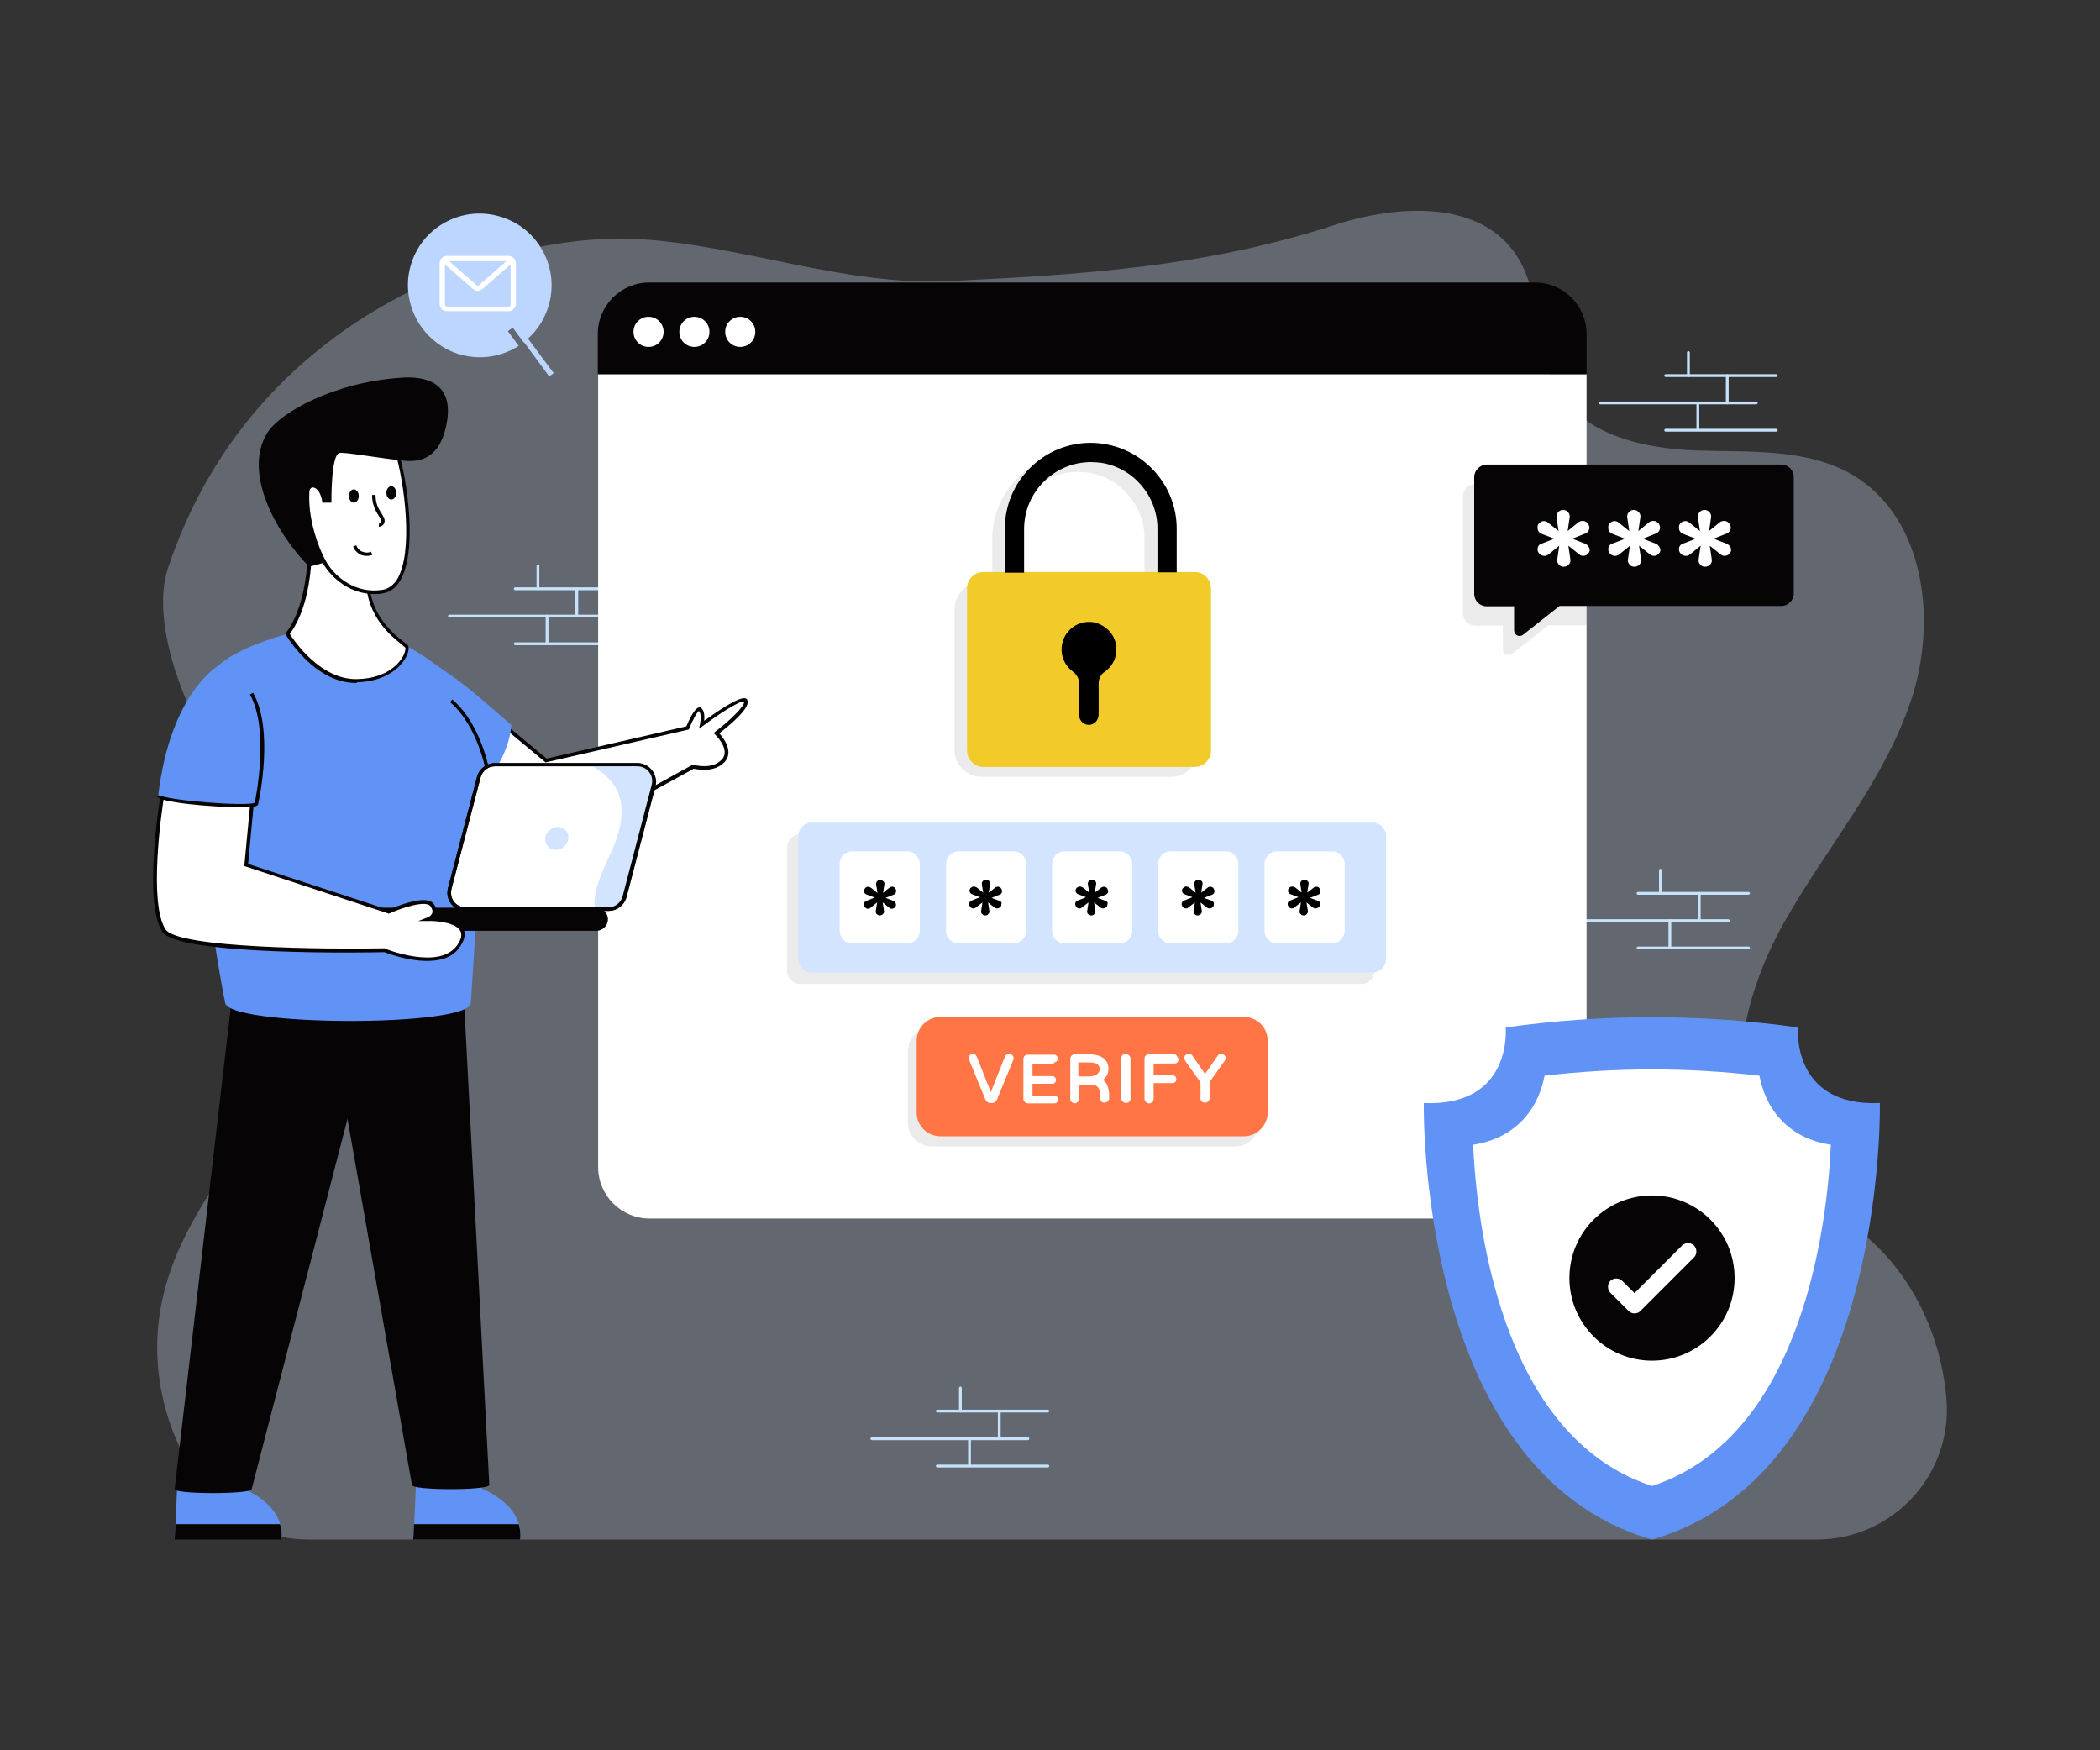 <svg xmlns="http://www.w3.org/2000/svg" id="Layer_1" x="0" y="0" enable-background="new 0 0 600 500" version="1.1" viewBox="0 0 600 500" xml:space="preserve"><rect x="0" y="0" width="600" height="500" fill="#333333" stroke="none"/><g id="Authentication_Code"><path fill="#d2e4ff" d="M88.1,439.8H519c21.9,0,39.1-18.7,37.1-40.5c-1.6-17.9-9.7-35.1-23.4-46.5c-8.9-7.4-19.8-12.5-26.9-21.7
						c-15-19.3-7.5-47.9,4.8-69.1c11.9-20.6,27.8-39.2,35.4-61.9c7.6-22.6,4-51.9-16.3-64.2c-13.1-7.9-29.4-6.7-44.7-7.2
						c-15.2-0.5-32.5-4.3-40.2-17.6c-6.6-11.4-4.2-26.7-11.3-37.8c-10.4-16.3-34.1-14.9-52.3-9c-36.4,11.9-72,14.2-110.2,16
						c-29.8,1.4-58.7-10.2-88.4-12C143.7,66,72.2,89.5,48,162.3c-4.8,14.4,3.6,37.3,11.6,50.2c8.3,13.3,23.1,21.6,30.3,35.5
						c10.4,20.2,1.6,45.1-10.6,64.2c-12.2,19.1-28.1,36.8-32.9,59c-4.3,19.4,0.9,40.6,13.6,55.7c0,0.1,0.1,0.1,0.1,0.2
						C67,435.2,77.4,439.8,88.1,439.8z" opacity=".3"/><path fill="#c6e2fa" d="M178.8,168.6h-31.6c-0.2,0-0.4-0.2-0.4-0.4s0.2-0.4,0.4-0.4h31.6c0.2,0,0.4,0.2,0.4,0.4
							S179,168.6,178.8,168.6z"/><path fill="#c6e2fa" d="M178.8,184.3h-31.6c-0.2,0-0.4-0.2-0.4-0.4s0.2-0.4,0.4-0.4h31.6c0.2,0,0.4,0.2,0.4,0.4
							S179,184.3,178.8,184.3z"/><path fill="#c6e2fa" d="M173,176.4h-44.6c-0.2,0-0.4-0.2-0.4-0.4s0.2-0.4,0.4-0.4H173c0.2,0,0.4,0.2,0.4,0.4
							S173.2,176.4,173,176.4z"/><path fill="#c6e2fa" d="M153.7,168.6c-0.2,0-0.4-0.2-0.4-0.4v-6.6c0-0.2,0.2-0.4,0.4-0.4s0.4,0.2,0.4,0.4v6.6
							C154.1,168.5,153.9,168.6,153.7,168.6z"/><path fill="#c6e2fa" d="M164.8,176.4c-0.2,0-0.4-0.2-0.4-0.4v-7.8c0-0.2,0.2-0.4,0.4-0.4s0.4,0.2,0.4,0.4v7.8
							C165.2,176.3,165,176.4,164.8,176.4z"/><path fill="#c6e2fa" d="M156.3,184c-0.2,0-0.4-0.2-0.4-0.4v-7.6c0-0.2,0.2-0.4,0.4-0.4s0.4,0.2,0.4,0.4v7.6
							C156.7,183.8,156.5,184,156.3,184z"/><path fill="#c6e2fa" d="M499.5,255.6H468c-0.2,0-0.4-0.2-0.4-0.4s0.2-0.4,0.4-0.4h31.6c0.2,0,0.4,0.2,0.4,0.4
							S499.7,255.6,499.5,255.6z"/><path fill="#c6e2fa" d="M499.5,271.2H468c-0.2,0-0.4-0.2-0.4-0.4s0.2-0.4,0.4-0.4h31.6c0.2,0,0.4,0.2,0.4,0.4
							S499.7,271.2,499.5,271.2z"/><path fill="#c6e2fa" d="M493.8,263.4h-44.6c-0.2,0-0.4-0.2-0.4-0.4s0.2-0.4,0.4-0.4h44.6c0.2,0,0.4,0.2,0.4,0.4
							S494,263.4,493.8,263.4z"/><path fill="#c6e2fa" d="M474.4,255.6c-0.2,0-0.4-0.2-0.4-0.4v-6.6c0-0.2,0.2-0.4,0.4-0.4s0.4,0.2,0.4,0.4v6.6
							C474.8,255.4,474.7,255.6,474.4,255.6z"/><path fill="#c6e2fa" d="M485.5,263.4c-0.2,0-0.4-0.2-0.4-0.4v-7.8c0-0.2,0.2-0.4,0.4-0.4s0.4,0.2,0.4,0.4v7.8
							C485.9,263.2,485.8,263.4,485.5,263.4z"/><path fill="#c6e2fa" d="M477.1,270.9c-0.2,0-0.4-0.2-0.4-0.4V263c0-0.2,0.2-0.4,0.4-0.4s0.4,0.2,0.4,0.4v7.6
							C477.5,270.8,477.3,270.9,477.1,270.9z"/><path fill="#fff" d="M453.3,106.9v226.5c0,8.1-6.6,14.7-14.7,14.7h-253c-8.1,0-14.7-6.6-14.7-14.7V106.9H453.3z"/><path d="M453.3,138.1v40.5h-10.9l-10.4,8.2c-1,0.8-2.6,0.1-2.6-1.2v-6.9h-7.9c-1.9,0-3.5-1.6-3.5-3.5v-33.4
							c0-1.9,1.6-3.5,3.5-3.5H453.3z" opacity=".08"/><path d="M352.9,327.5h-86.7c-3.7,0-6.8-3-6.8-6.8v-20.5c0-3.7,3-6.8,6.8-6.8h86.7c3.7,0,6.8,3,6.8,6.8v20.5
							C359.7,324.5,356.6,327.5,352.9,327.5z" opacity=".08"/><path d="M392.7,242.1v35.2c0,2.1-1.7,3.8-3.8,3.8H228.7c-2.1,0-3.8-1.7-3.8-3.8v-35.2c0-2.1,1.7-3.8,3.8-3.8h160.2
							C391,238.2,392.7,240,392.7,242.1z" opacity=".08"/><path fill="#060405" d="M453.3,95.4v11.5H170.8V95.4c0-8.1,6.6-14.7,14.7-14.7h253C446.7,80.7,453.3,87.3,453.3,95.4z"/><path fill="#fff" d="M189.6,94.8c0,2.4-1.9,4.3-4.3,4.3c-2.4,0-4.3-1.9-4.3-4.3s1.9-4.3,4.3-4.3
							C187.7,90.5,189.6,92.4,189.6,94.8z"/><path fill="#fff" d="M202.7,94.8c0,2.4-1.9,4.3-4.3,4.3c-2.4,0-4.3-1.9-4.3-4.3s1.9-4.3,4.3-4.3
							C200.8,90.5,202.7,92.4,202.7,94.8z"/><path fill="#fff" d="M215.8,94.8c0,2.4-1.9,4.3-4.3,4.3s-4.3-1.9-4.3-4.3s1.9-4.3,4.3-4.3S215.8,92.4,215.8,94.8z"/><path fill="#6193f6" d="M472,439.8c-67.3-19.3-65.2-124.7-65.2-124.7c25.5,1.1,23.4-21.6,23.4-21.6c27.8-3.9,55.6-3.9,83.5,0
						c0,0-2,22.7,23.4,21.6C537.1,315.1,539.3,420.5,472,439.8z"/><path fill="#fff" d="M472,424.5c-43.9-14.3-50.2-77-51.1-97.5c6-0.9,10.8-3.4,14.5-7.4c3.6-4,5.2-8.6,5.9-12.3
						c10.2-1.2,20.5-1.8,30.7-1.8c10.2,0,20.5,0.6,30.7,1.8c0.7,3.7,2.3,8.4,5.9,12.3c3.6,4,8.5,6.5,14.5,7.4
						C522.2,347.5,515.8,410.2,472,424.5z"/><g><circle cx="472" cy="365.1" r="23.6" fill="#060405"/></g><g><path fill="#fff" d="M467,375.2c-0.6,0-1.2-0.2-1.7-0.7l-5.2-5.2c-0.9-0.9-0.9-2.5,0-3.4c0.9-0.9,2.5-0.9,3.4,0l3.5,3.5
							l13.6-13.6c0.9-0.9,2.5-0.9,3.4,0c0.9,0.9,0.9,2.5,0,3.4l-15.3,15.3C468.2,375,467.6,375.2,467,375.2z"/></g><g><path d="M334.5,166.4h-2v-12.5c0-12-8.9-22.4-20.8-24.2h0c-1.2-0.2-2.5-0.3-3.7-0.3c-13.5,0-24.5,11-24.5,24.5v12.5h-3.1
							c-4.3,0-7.7,3.5-7.7,7.7v40.1c0,4.3,3.5,7.7,7.7,7.7h54.2c4.3,0,7.7-3.5,7.7-7.7v-40.1C342.3,169.8,338.8,166.4,334.5,166.4z
							 M288.9,153.9c0-10.5,8.5-19.1,19.1-19.1c1,0,2,0.1,2.9,0.2c9.2,1.4,16.1,9.5,16.1,18.8v12.5h-38.1V153.9z" opacity=".08"/><path fill="#f2cb2a" d="M341.3,219.1H281c-2.6,0-4.7-2.1-4.7-4.7v-46.3c0-2.6,2.1-4.7,4.7-4.7h60.3c2.6,0,4.7,2.1,4.7,4.7
									v46.3C346,217,343.9,219.1,341.3,219.1z"/><path d="M318.9,184.5c0.4,3.1-1,5.9-3.4,7.5c-1,0.7-1.6,1.9-1.6,3.2v8.9c0,1.4-0.9,2.6-2.2,2.9c-1.8,0.4-3.4-1-3.4-2.8v-9.1
									c0-1.3-0.7-2.4-1.7-3.2c-2-1.4-3.3-3.8-3.3-6.4c0-4.6,4-8.3,8.7-7.8C315.6,178.2,318.5,181,318.9,184.5z"/><path d="M336.2,151v12.5h-5.5V151c0-9.3-6.9-17.4-16.1-18.8c-1-0.1-1.9-0.2-2.9-0.2c-10.5,0-19.1,8.6-19.1,19.1v12.5h-5.5
									V151c0-13.5,11-24.5,24.5-24.5c1.3,0,2.5,0.1,3.7,0.3h0C327.3,128.6,336.2,139,336.2,151z"/></g><g><path fill="#d2e4ff" d="M396,238.8V274c0,2.1-1.7,3.8-3.8,3.8H231.9c-2.1,0-3.8-1.7-3.8-3.8v-35.2c0-2.1,1.7-3.8,3.8-3.8h160.2
						C394.3,235,396,236.7,396,238.8z"/></g><g><path fill="#fff" d="M259.2,269.5h-15.7c-2,0-3.6-1.6-3.6-3.6v-19.1c0-2,1.6-3.6,3.6-3.6h15.7c2,0,3.6,1.6,3.6,3.6V266
							C262.8,267.9,261.2,269.5,259.2,269.5z"/><path fill="#fff" d="M289.6,269.5h-15.7c-2,0-3.6-1.6-3.6-3.6v-19.1c0-2,1.6-3.6,3.6-3.6h15.7c2,0,3.6,1.6,3.6,3.6V266
							C293.1,267.9,291.5,269.5,289.6,269.5z"/><path fill="#fff" d="M319.9,269.5h-15.7c-2,0-3.6-1.6-3.6-3.6v-19.1c0-2,1.6-3.6,3.6-3.6h15.7c2,0,3.6,1.6,3.6,3.6V266
							C323.5,267.9,321.9,269.5,319.9,269.5z"/><path fill="#fff" d="M350.2,269.5h-15.7c-2,0-3.6-1.6-3.6-3.6v-19.1c0-2,1.6-3.6,3.6-3.6h15.7c2,0,3.6,1.6,3.6,3.6V266
							C353.8,267.9,352.2,269.5,350.2,269.5z"/><path fill="#fff" d="M380.6,269.5h-15.7c-2,0-3.6-1.6-3.6-3.6v-19.1c0-2,1.6-3.6,3.6-3.6h15.7c2,0,3.6,1.6,3.6,3.6V266
							C384.1,267.9,382.5,269.5,380.6,269.5z"/></g><g><path d="M255.4,257.4l-2.4-0.9l2.5-1c1-0.6,0.5-2.2-0.6-2.2c-0.5,0-0.6,0.1-2.6,1.8c0.4-2.5,0.4-2.6,0.4-2.6
						c0-0.3-0.1-0.6-0.4-0.8c-0.8-0.7-2-0.2-2,0.8c0,0,0,0.1,0.4,2.6c-1.9-1.6-2-1.6-2.1-1.6c-1.3-0.8-2.5,1.3-1.1,2l2.4,0.9l-2.5,1
						c-1,0.5-0.6,2.2,0.6,2.2c0.5,0,0.5-0.1,2.6-1.8c-0.4,2.5-0.4,2.6-0.4,2.6c0,0.7,0.6,1.1,1.2,1.1c0.6,0,1.2-0.5,1.2-1.1
						c0,0,0-0.1-0.4-2.6c2,1.6,2.1,1.8,2.6,1.8c0.7,0,1.2-0.6,1.2-1.2C255.9,257.9,255.8,257.6,255.4,257.4z"/></g><g><path d="M285.7,257.4l-2.4-0.9l2.5-1c0.4-0.2,0.5-0.6,0.5-1c0-0.2-0.1-0.4-0.2-0.6c-0.2-0.4-0.6-0.6-1-0.6
						c-0.2,0-0.4,0.1-0.5,0.1c-0.1,0-0.1,0.1-2.1,1.6c0.4-2.5,0.4-2.6,0.4-2.6c0-0.3-0.1-0.6-0.4-0.8c-0.5-0.4-1.2-0.4-1.6,0
						c-0.2,0.2-0.4,0.5-0.4,0.8c0,0,0,0.1,0.4,2.6c-1.9-1.6-2-1.6-2.1-1.6c-0.6-0.3-1.2-0.1-1.6,0.4c-0.1,0.2-0.2,0.4-0.2,0.6
						c0,0.4,0.2,0.8,0.6,1l2.4,0.9l-2.5,1c-0.4,0.2-0.6,0.5-0.6,1c0,0.2,0.1,0.4,0.2,0.6c0.2,0.4,0.6,0.6,1,0.6c0.2,0,0.4,0,0.5-0.1
						c0,0,0.1-0.1,2.1-1.6c-0.4,2.5-0.4,2.6-0.4,2.6c0,0.3,0.1,0.6,0.4,0.8c0.2,0.2,0.5,0.3,0.8,0.3c0.3,0,0.6-0.1,0.8-0.3
						c0.2-0.2,0.4-0.5,0.4-0.8c0,0,0-0.1-0.4-2.6c2,1.6,2,1.6,2.1,1.6c0.2,0.1,0.3,0.1,0.5,0.1c0.4,0,0.8-0.2,1.1-0.6
						c0.1-0.2,0.1-0.4,0.1-0.6C286.3,257.9,286.1,257.6,285.7,257.4z"/></g><g><path d="M316,257.4l-2.4-0.9l2.5-1c0.4-0.2,0.5-0.6,0.5-1c0-0.2-0.1-0.4-0.2-0.6c-0.2-0.4-0.6-0.6-1-0.6
						c-0.2,0-0.4,0.1-0.5,0.1c-0.1,0-0.1,0.1-2.1,1.6c0.4-2.5,0.4-2.6,0.4-2.6c0-0.3-0.1-0.6-0.4-0.8c-0.5-0.4-1.2-0.4-1.6,0
						c-0.2,0.2-0.4,0.5-0.4,0.8c0,0,0,0.1,0.4,2.6c-1.9-1.6-2-1.6-2.1-1.6c-0.6-0.3-1.2-0.1-1.6,0.4c-0.1,0.2-0.2,0.4-0.2,0.6
						c0,0.4,0.2,0.8,0.6,1l2.4,0.9l-2.5,1c-0.4,0.2-0.6,0.5-0.6,1c0,0.2,0.1,0.4,0.2,0.6c0.2,0.4,0.6,0.6,1,0.6c0.2,0,0.4,0,0.5-0.1
						c0,0,0.1-0.1,2.1-1.6c-0.4,2.5-0.4,2.6-0.4,2.6c0,0.3,0.1,0.6,0.4,0.8c0.2,0.2,0.5,0.3,0.8,0.3c0.3,0,0.6-0.1,0.8-0.3
						c0.2-0.2,0.4-0.5,0.4-0.8c0,0,0-0.1-0.4-2.6c2,1.6,2,1.6,2.1,1.6c0.2,0.1,0.3,0.1,0.5,0.1c0.4,0,0.8-0.2,1.1-0.6
						c0.1-0.2,0.1-0.4,0.1-0.6C316.6,257.9,316.4,257.6,316,257.4z"/></g><g><path d="M346.4,257.4l-2.4-0.9l2.5-1c0.4-0.2,0.5-0.6,0.5-1c0-0.2-0.1-0.4-0.2-0.6c-0.2-0.4-0.6-0.6-1-0.6
						c-0.2,0-0.4,0.1-0.5,0.1c-0.1,0-0.1,0.1-2.1,1.6c0.4-2.5,0.4-2.6,0.4-2.6c0-0.3-0.1-0.6-0.4-0.8c-0.5-0.4-1.2-0.4-1.6,0
						c-0.2,0.2-0.4,0.5-0.4,0.8c0,0,0,0.1,0.4,2.6c-1.9-1.6-2-1.6-2.1-1.6c-0.6-0.3-1.2-0.1-1.6,0.4c-0.1,0.2-0.2,0.4-0.2,0.6
						c0,0.4,0.2,0.8,0.6,1l2.4,0.9l-2.5,1c-0.4,0.2-0.6,0.5-0.6,1c0,0.2,0.1,0.4,0.2,0.6c0.2,0.4,0.6,0.6,1,0.6c0.2,0,0.4,0,0.5-0.1
						c0,0,0.1-0.1,2.1-1.6c-0.4,2.5-0.4,2.6-0.4,2.6c0,0.3,0.1,0.6,0.4,0.8c0.2,0.2,0.5,0.3,0.8,0.3c0.3,0,0.6-0.1,0.8-0.3
						c0.2-0.2,0.4-0.5,0.4-0.8c0,0,0-0.1-0.4-2.6c2,1.6,2,1.6,2.1,1.6c0.2,0.1,0.3,0.1,0.5,0.1c0.4,0,0.8-0.2,1.1-0.6
						c0.1-0.2,0.1-0.4,0.1-0.6C346.9,257.9,346.7,257.6,346.4,257.4z"/></g><g><path d="M376.7,257.4l-2.4-0.9l2.5-1c0.4-0.2,0.5-0.6,0.5-1c0-0.2-0.1-0.4-0.2-0.6c-0.2-0.4-0.6-0.6-1-0.6
						c-0.2,0-0.4,0.1-0.5,0.1c-0.1,0-0.1,0.1-2.1,1.6c0.4-2.5,0.4-2.6,0.4-2.6c0-0.3-0.1-0.6-0.4-0.8c-0.5-0.4-1.2-0.4-1.6,0
						c-0.2,0.2-0.4,0.5-0.4,0.8c0,0,0,0.1,0.4,2.6c-1.9-1.6-2-1.6-2.1-1.6c-0.6-0.3-1.2-0.1-1.6,0.4c-0.1,0.2-0.2,0.4-0.2,0.6
						c0,0.4,0.2,0.8,0.6,1l2.4,0.9l-2.5,1c-0.4,0.2-0.6,0.5-0.6,1c0,0.2,0.1,0.4,0.2,0.6c0.2,0.4,0.6,0.6,1,0.6c0.2,0,0.4,0,0.5-0.1
						c0,0,0.1-0.1,2.1-1.6c-0.4,2.5-0.4,2.6-0.4,2.6c0,0.3,0.1,0.6,0.4,0.8c0.2,0.2,0.5,0.3,0.8,0.3c0.3,0,0.6-0.1,0.8-0.3
						c0.2-0.2,0.4-0.5,0.4-0.8c0,0,0-0.1-0.4-2.6c2,1.6,2,1.6,2.1,1.6c0.2,0.1,0.3,0.1,0.5,0.1c0.4,0,0.8-0.2,1.1-0.6
						c0.1-0.2,0.1-0.4,0.1-0.6C377.3,257.9,377.1,257.6,376.7,257.4z"/></g><g><path fill="#ff7545" d="M355.4,324.6h-86.7c-3.7,0-6.8-3-6.8-6.8v-20.5c0-3.7,3-6.8,6.8-6.8h86.7c3.7,0,6.8,3,6.8,6.8v20.5
						C362.2,321.5,359.1,324.6,355.4,324.6z"/></g><g><path fill="#fff" d="M287.6,301.3c-0.2,0.1-0.3,0.3-0.5,0.6l-4,10.1l-4-10.1c-0.1-0.2-0.3-0.4-0.4-0.6
							c-0.5-0.4-1.2-0.3-1.6,0.1c-0.2,0.2-0.3,0.5-0.3,0.9c0,0.2,0,0.3,0.1,0.5l4.6,11.2l0,0c0.4,0.9,1,1.1,1.5,1.1h0.4
							c0.5,0,1.1-0.2,1.5-1.1l4.6-11.2c0.1-0.1,0.1-0.3,0.1-0.4c0-0.4-0.1-0.7-0.3-0.9C288.8,301,288.1,300.9,287.6,301.3z"/><path fill="#fff" d="M301.1,303.5c0.3,0,0.6-0.1,0.8-0.3c0.2-0.2,0.3-0.5,0.3-0.8c0-0.3-0.1-0.6-0.3-0.8
							c-0.2-0.2-0.5-0.3-0.8-0.3h-7.5c-0.3,0-0.6,0.1-0.9,0.4c-0.2,0.2-0.3,0.5-0.3,0.9v11.3c0,0.3,0.1,0.6,0.4,0.9h0
							c0.2,0.2,0.5,0.4,0.9,0.4h7.5c0.3,0,0.6-0.1,0.8-0.3c0.2-0.2,0.3-0.5,0.3-0.8c0-0.3-0.1-0.6-0.3-0.8c-0.2-0.2-0.5-0.3-0.8-0.3
							h-6.2v-3.4h5.6c0.3,0,0.6-0.1,0.8-0.3c0.2-0.2,0.3-0.5,0.3-0.8c0-0.3-0.1-0.6-0.3-0.8c-0.2-0.2-0.5-0.3-0.8-0.3h-5.6v-3.4
							H301.1z"/><path fill="#fff" d="M316,307.6c0.5-0.7,0.7-1.4,0.7-2.3c0-1.2-0.5-2.3-1.4-3c-0.9-0.7-2.3-1.1-4-1.1h-4.3
							c-0.3,0-0.6,0.1-0.9,0.4c-0.2,0.2-0.3,0.5-0.3,0.9v11.4c0,0.3,0.1,0.6,0.4,0.9c0.5,0.5,1.2,0.5,1.7,0c0.2-0.2,0.4-0.5,0.4-0.9
							v-4h3.5c0.8,0,1.3,0.2,1.7,0.5c0.4,0.4,0.6,0.8,0.7,1.2c0.1,0.5,0.2,1.1,0.2,1.6v0.6c0,0.4,0.1,0.6,0.3,0.9
							c0.2,0.2,0.5,0.3,0.9,0.3c0.3,0,0.6-0.1,0.9-0.4c0.2-0.2,0.4-0.5,0.4-0.9v-0.9c0-0.9-0.2-1.8-0.5-2.7
							c-0.3-0.7-0.7-1.2-1.3-1.6C315.3,308.4,315.7,308,316,307.6z M314.2,305.4c0,0.6-0.3,1.1-0.8,1.5c-0.6,0.4-1.3,0.6-2.3,0.6h-3
							v-4h2.9c1.2,0,2.1,0.2,2.5,0.5C314,304.4,314.2,304.8,314.2,305.4z"/><path fill="#fff" d="M320.7,301.4c-0.2,0.2-0.3,0.5-0.3,0.9v11.5c0,0.3,0.1,0.6,0.4,0.9c0.2,0.2,0.5,0.4,0.9,0.4
							c0.3,0,0.6-0.1,0.9-0.3c0.2-0.2,0.4-0.5,0.4-0.9v-11.5c0-0.3-0.1-0.6-0.4-0.9C322,300.9,321.2,301,320.7,301.4z"/><path fill="#fff" d="M335.5,301.2h-7.3c-0.3,0-0.6,0.1-0.9,0.4c-0.2,0.2-0.3,0.5-0.3,0.9v11.4c0,0.3,0.1,0.6,0.4,0.9
							c0.2,0.2,0.5,0.4,0.9,0.4c0.3,0,0.6-0.1,0.9-0.3c0.2-0.2,0.4-0.5,0.4-0.9v-4.6h5.4c0.3,0,0.6-0.1,0.8-0.3
							c0.2-0.2,0.3-0.5,0.3-0.8c0-0.3-0.1-0.6-0.3-0.8c-0.2-0.2-0.5-0.3-0.8-0.3h-5.4v-3.4h6c0.3,0,0.6-0.1,0.8-0.3
							c0.2-0.2,0.3-0.5,0.3-0.8c0-0.3-0.1-0.6-0.3-0.8C336.1,301.3,335.9,301.2,335.5,301.2z"/><path fill="#fff" d="M349.8,301.4c-0.5-0.6-1.5-0.5-1.9,0.2l-3.6,5.2l-3.6-5.2c-0.3-0.4-0.6-0.6-1.1-0.6
							c-0.3,0-0.6,0.1-0.9,0.4c-0.2,0.2-0.3,0.5-0.3,0.9c0,0.2,0.1,0.5,0.2,0.7l4.4,6.2v4.6c0,0.3,0.1,0.6,0.4,0.9
							c0.2,0.2,0.5,0.3,0.9,0.3c0.3,0,0.6-0.1,0.9-0.4c0.2-0.2,0.4-0.5,0.4-0.9v-4.6l4.4-6.2c0.1-0.2,0.2-0.5,0.2-0.7
							C350.2,302,350.1,301.7,349.8,301.4z"/></g><g><path fill="#6193f6" d="M137.7,425.3v-3.2h-18.8c-0.2,6.1-0.7,17.6-0.9,17.6h30.6C149.7,429.7,137.7,425.3,137.7,425.3z"/><path fill="#060405" d="M148.2,435.4c0.4,1.3,0.6,2.8,0.4,4.4H118c0.1,0,0.2-1.8,0.3-4.4H148.2z"/><path fill="#6193f6" d="M69.5,425.3v-3.2H50.7c-0.2,6.1-0.7,17.6-0.9,17.6h30.6C81.5,429.7,69.5,425.3,69.5,425.3z"/><path fill="#060405" d="M80,435.4c0.4,1.3,0.6,2.8,0.4,4.4H49.8c0.1,0,0.2-1.8,0.3-4.4H80z"/><g><path fill="#060405" d="M139.8,424.2l-7.4-141.7l-39.8-0.8l25.1,142.5C117.7,425.8,139.8,425.8,139.8,424.2z"/></g><g><path fill="#060405" d="M71.9,425.4l38.5-148.7l-43.6,3.7l-16.9,145C49.8,426.9,71.9,426.9,71.9,425.4z"/></g><g><path fill="#fff" d="M128.3,231.3l28.6,10.4l41.2-22.8c0,0,5.5,1.6,8.5-1.7c3-3.3-1.9-7.9-1.9-7.9s9-6.9,8.3-9.1
								c-0.6-2.3-12.6,6.7-12.6,6.7s0.6-3.2-0.4-4.2c-1.1-1.1-3.7,5.3-3.7,5.3l-40.4,9.3l-12.5-10.4L128.3,231.3z"/><path fill="#060405" d="M157,242.2l-0.2-0.1l-29.2-10.6l15.8-25.4l12.8,10.6l39.9-9.2c0.7-1.7,2.3-5.2,3.6-5.4
								c0.3-0.1,0.6,0,0.8,0.3c0.8,0.8,0.8,2.4,0.7,3.5c3.2-2.3,9.9-7,11.8-6.4c0.3,0.1,0.5,0.3,0.6,0.7c0.7,2.3-5.9,7.6-8.1,9.3
								c1.8,1.9,4,5.6,1.5,8.2c-2.9,3.1-7.7,2.1-8.8,1.9L157,242.2z M129.1,231l27.8,10.1l41.1-22.7l0.2,0.1c0.1,0,5.2,1.5,8-1.5
								c2.1-2.2-0.1-5.5-2.3-7.6l0.5-0.4c4.2-3.2,8.5-7.4,8.2-8.6c-0.8-0.4-6.2,2.8-11.8,7l-1.1,0.8l0.3-1.3
								c0.2-1.1,0.4-3.1-0.3-3.8c-0.4,0.1-1.8,2.5-2.8,5.1l-0.1,0.2l-40.9,9.4l-12.3-10.2L129.1,231z"/><path fill="#6193f6" d="M114.3,210.1l20.7,17.4c6.5-5.6,10.7-14,11.1-20.4c-7.5-6.4-13.1-11.8-22-17.4L114.3,210.1z"/><g><path fill="#6193f6" d="M60,193.4c3-7.5,22.2-12.3,22.2-12.3h26.7c0,0,19.5,7.3,26.5,21.1c4.7,9.4-0.9,84.3-0.9,84.3
											c0,7-70.2,6.8-70.2-0.2C64.2,286.4,50.7,216.8,60,193.4z"/><path fill="#060405" d="M140.2,222.8l-0.5-0.2l-0.5,0c0-1.3-2.5-15.2-10.6-22l0.6-0.8C138.1,207.3,140.4,222.3,140.2,222.8z"/><path fill="#fff" d="M88.3,147.5c0,0,2.5,22.3-6.1,33.7c0,0,8,13.8,19.9,13.4c11.9-0.3,15-8.7,14.1-9.8
												c-0.9-1.1-11.1-6.9-11.1-19.1S88.3,147.5,88.3,147.5z"/><path fill="#060405" d="M101.7,195.1c-11.8,0-19.6-13.1-20-13.7l-0.2-0.3l0.2-0.3c6.3-8.3,7-23.9,5.9-34.1
												c8.7,3.1,17.9,9.7,17.9,18.9c0,10.1,7.2,15.7,9.9,17.8c0.6,0.4,0.9,0.7,1.1,0.9c0.5,0.6,0.2,2-0.3,3
												c-1.6,3.5-6.2,7.4-14.2,7.6C102,195.1,101.9,195.1,101.7,195.1z M82.8,181.1c1.2,1.9,8.8,13.2,19.3,12.9
												c9-0.2,12.3-5.1,13.1-6.6c0.7-1.4,0.7-2.2,0.6-2.4c-0.1-0.1-0.5-0.4-0.9-0.8c-2.8-2.2-10.3-8-10.3-18.6
												c0-10.3-12.5-16.1-15.8-17.4C89.2,152.4,90.4,170.8,82.8,181.1z"/><path fill="#fff" d="M87.9,143.8c0.2,4.8,2.1,12.1,4.9,16.9v0c3,5.2,9.1,9.4,16.6,8.3c10.4-1.6,7.4-29.1,3.9-40.5
												c-0.7-2.3-1.5-3.9-2.3-4.6c-4.6-3.8-19.6,2.5-21.5,7.3C88.1,134.8,87.7,139.9,87.9,143.8z"/><path fill="#060405" d="M106.9,169.7c-6.9,0-12.1-4.5-14.6-8.7l-0.1-0.1c-2.8-4.8-4.7-12-4.9-17c-0.2-3.7,0.2-8.9,1.7-12.8
												c2-5,17.4-11.5,22.3-7.5c0.8,0.7,1.7,2.3,2.4,4.8c2.7,8.7,5.7,29.4,0.5,37.7c-1.2,1.9-2.8,3.1-4.8,3.4
												C108.6,169.7,107.8,169.7,106.9,169.7z M93.3,160.6c2.6,4.4,8.4,9.1,16,7.9c1.6-0.3,3-1.2,4.1-2.9
												c4.8-7.7,2.2-27.8-0.6-36.9c-0.9-3-1.7-4-2.1-4.3c-4.2-3.5-18.9,2.5-20.7,7.1c-1.4,3.7-1.8,8.8-1.6,12.4v0
												c0.2,4.8,2.1,11.9,4.9,16.7L93.3,160.6z"/><path fill="#060405" d="M76.4,123.6c-7,11.2,2.1,28.2,11.9,38.3l4.5-1.2v0c-2.8-4.8-4.8-12-4.9-16.9c0,0-0.2-5.1,1.8-4.5
											c2.1,0.7,2.4,4.3,2.4,4.3h2.6c0,0-0.2-13.7,2.3-14.2c1.5-0.3,10.1,1.3,17.4,2.1c3.4,0.4,10.6,1.2,13-9.5
											c3-13-6.2-14.6-12.8-14.1C95.2,109.2,79.9,118,76.4,123.6z"/><path fill="#060405" d="M101.4,262.5c0,1.6,1.3,2.8,2.8,2.8h66.1c1.6,0,2.8-1.3,2.8-2.8c0-1.6-1.3-2.8-2.8-2.8h-66.1
											C102.7,259.7,101.4,261,101.4,262.5z"/><path fill="#fff" d="M133,259.7h40.8c2.2,0,4-1.4,4.6-3.5l8.3-31.8c0.8-3-1.5-5.9-4.6-5.9h-40.8c-2.1,0-4,1.5-4.6,3.5
												l-8.3,31.8C127.7,256.8,130,259.7,133,259.7z"/><path fill="#060405" d="M173.9,260.2H133c-1.6,0-3.1-0.7-4.1-2c-1-1.3-1.3-2.9-0.9-4.5l8.3-31.8c0.6-2.3,2.7-3.9,5-3.9h40.8
												c3.4,0,5.9,3.3,5.1,6.6l-8.3,31.8C178.3,258.6,176.3,260.2,173.9,260.2z M141.4,218.9c-1.9,0-3.6,1.3-4.1,3.2l-8.3,31.8
												c-0.3,1.3-0.1,2.6,0.7,3.7c0.8,1,2,1.6,3.3,1.6h40.8c1.9,0,3.6-1.3,4.1-3.2l8.3-31.8c0.7-2.7-1.3-5.3-4.1-5.3H141.4z"/><path fill="#d2e4ff" d="M170.1,255.3c-0.3,1.4-0.4,3,0,4.4h3.8c2.2,0,4-1.4,4.6-3.5l8.3-31.8c0.8-3-1.5-5.9-4.6-5.9h-13.6
											c3.2,1.8,6.1,4,7.7,7.3c2.3,4.7,1.2,10.3-0.6,15.1C173.8,245.6,171.1,250.2,170.1,255.3z"/><path fill="#060405" d="M170.4,265.9h-66.1c-1.8,0-3.3-1.5-3.3-3.3s1.5-3.3,3.3-3.3h66.1c1.8,0,3.3,1.5,3.3,3.3
											S172.2,265.9,170.4,265.9z M104.3,260.2c-1.3,0-2.3,1.1-2.3,2.3c0,1.3,1.1,2.3,2.3,2.3h66.1c1.3,0,2.3-1.1,2.3-2.3
											c0-1.3-1.1-2.3-2.3-2.3H104.3z"/><path fill="#060405" d="M173.9,260.2H133c-1.6,0-3.1-0.7-4.1-2c-1-1.3-1.3-2.9-0.9-4.5l8.3-31.8c0.6-2.3,2.7-3.9,5.1-3.9
											h40.8c3.4,0,5.9,3.3,5.1,6.6l-8.3,31.8C178.3,258.6,176.3,260.2,173.9,260.2z M141.4,218.9c-1.9,0-3.6,1.3-4.1,3.2
											l-8.3,31.8c-0.3,1.3-0.1,2.6,0.7,3.7c0.8,1,2,1.6,3.3,1.6h40.8c1.9,0,3.6-1.3,4.1-3.2l8.3-31.8c0.7-2.7-1.3-5.3-4.1-5.3
											H141.4z"/><g><path fill="#d2e4ff" d="M155.8,239.5c-0.2,1.8,1.2,3.3,3,3.3c1.8,0,3.4-1.5,3.6-3.3c0.2-1.8-1.2-3.3-3-3.3
											C157.5,236.3,155.9,237.7,155.8,239.5z"/></g><g><path fill="#fff" d="M46.8,265.9c4.6,6.8,63.1,5.6,63.1,5.6s15.9,6.5,21.2-1.4c5.3-7.9-8.8-7.6-8.8-7.6s3-1.2,1.1-4
										c-1.9-2.8-12.5,1.9-12.5,1.9l-40.7-13.3l1.9-20.2l-25.9,0.8C46.3,227.6,41.4,257.7,46.8,265.9z"/><path fill="#060405" d="M122,274.5c-5.6,0-11.3-2.2-12.2-2.5c-3.6,0.1-58.8,1.1-63.4-5.8l0,0c-5.5-8.3-0.8-37.4-0.6-38.6
										l0.1-0.4l26.9-0.8l-1.9,20.4l40.1,13.1c1.7-0.8,10.9-4.6,12.9-1.7c0.7,1,0.9,1.9,0.6,2.8c-0.1,0.4-0.3,0.7-0.6,1
										c2.5,0.1,7.2,0.7,8.5,3.3c0.7,1.4,0.4,3.1-0.9,5C129.4,273.6,125.8,274.5,122,274.5z M110,271L110,271
										c0.3,0.1,15.7,6.3,20.7-1.1c1.1-1.6,1.4-3,0.8-4c-1.3-2.4-7.1-2.9-9.2-2.8l-2.8,0l2.6-1c0,0,1.1-0.4,1.4-1.3
										c0.2-0.5,0-1.2-0.5-1.9c-1.2-1.8-7.9,0.3-11.9,2.1L111,261l-0.2-0.1l-41-13.5l1.9-20.1l-24.9,0.7c-0.6,3.6-4.4,30,0.5,37.5
										l0,0c3.6,5.4,46.4,5.7,62.6,5.4L110,271z"/></g><g><path fill="#6193f6" d="M62.5,190.1c0,0-13.8,7.6-17.3,37.2c0.2,1.8,28.4,4,28.2,2.2C73.3,229.4,80.7,197.1,62.5,190.1z"/></g><g><path fill="#060405" d="M68.8,230.6c-7.7,0-23.9-1.3-24.1-3.3l1-0.1c0-0.1,0-0.1-0.1-0.1c1.4,1.5,25.1,3.4,27.2,2.2
										c0.2-1.1,4.3-20.8-1.4-30.9l0.9-0.5c6,10.5,1.8,30.2,1.5,31.6c0,0.2-0.1,0.6-0.7,0.8c-0.3,0.1-0.7,0.2-1.3,0.2
										C71.1,230.6,70.1,230.6,68.8,230.6z"/></g><g><ellipse cx="101.1" cy="141.7" fill="#060405" rx="1.4" ry="1.9"/></g><g><ellipse cx="111.8" cy="140.8" fill="#060405" rx="1.4" ry="1.9"/></g><g><path fill="#060405" d="M108.2,150.5l0.1-1c0.4,0,0.8-0.6,0.4-1.4c-0.4-0.8-2.4-2.9-2.4-6.7h1c0,4.8,3.2,5.8,2.5,8
										C109.5,150.1,108.8,150.5,108.2,150.5z"/></g><g><path fill="#060405" d="M104.8,158.8c-0.6,0-1.2-0.1-1.7-0.3c-1-0.5-1.9-1.4-2.2-2.4l0.9-0.3c0.3,0.8,0.9,1.5,1.7,1.8
										c0.8,0.3,1.7,0.4,2.5,0l0.4,0.9C105.9,158.7,105.4,158.8,104.8,158.8z"/></g></g></g></g><g><path fill="#060405" d="M421.2,136.3v33.4c0,1.9,1.6,3.5,3.5,3.5h7.9v6.9c0,1.3,1.5,2.1,2.6,1.2l10.4-8.2H509
						c1.9,0,3.5-1.6,3.5-3.5v-33.4c0-1.9-1.6-3.5-3.5-3.5h-84.3C422.8,132.8,421.2,134.4,421.2,136.3z"/></g><g><path fill="#fff" d="M453.1,155.4l-3.9-1.5l4-1.6c0.6-0.4,0.9-0.9,0.9-1.6c0-0.3-0.1-0.6-0.3-1c-0.4-0.6-1-0.9-1.6-0.9
						c-0.4,0-0.7,0.1-0.9,0.2c-0.1,0-0.2,0.1-3.4,2.7c0.6-4,0.6-4.1,0.6-4.2c0-0.5-0.2-0.9-0.6-1.3c-0.7-0.7-1.9-0.7-2.6,0
						c-0.4,0.4-0.6,0.8-0.6,1.3c0,0.1,0,0.2,0.6,4.2c-3.1-2.5-3.3-2.6-3.3-2.6c-0.9-0.5-1.9-0.2-2.5,0.7c-0.2,0.3-0.2,0.6-0.2,1
						c0,0.7,0.3,1.2,0.9,1.6l3.9,1.5l-3.9,1.5c-0.6,0.3-0.9,0.8-0.9,1.5c0,0.4,0.1,0.7,0.3,1c0.4,0.6,1,0.9,1.7,0.9
						c0.3,0,0.6-0.1,0.8-0.2c0.1,0,0.2-0.1,3.4-2.7c-0.6,4-0.6,4.1-0.6,4.2c0,0.5,0.2,0.9,0.6,1.3c0.4,0.4,0.8,0.5,1.3,0.5
						c0.5,0,0.9-0.2,1.3-0.5c0.4-0.4,0.6-0.8,0.6-1.3c0-0.1,0-0.2-0.6-4.2c3.1,2.5,3.3,2.6,3.4,2.7c0.3,0.1,0.5,0.2,0.8,0.2
						c0.7,0,1.3-0.3,1.7-1c0.2-0.3,0.2-0.6,0.2-0.9C454,156.3,453.7,155.8,453.1,155.4z"/></g><g><path fill="#fff" d="M473.3,155.4l-3.9-1.5l4-1.6c0.6-0.4,0.9-0.9,0.9-1.6c0-0.3-0.1-0.6-0.3-1c-0.4-0.6-1-0.9-1.6-0.9
						c-0.4,0-0.7,0.1-0.9,0.2c-0.1,0-0.2,0.1-3.4,2.7c0.6-4,0.6-4.1,0.6-4.2c0-0.5-0.2-0.9-0.6-1.3c-0.7-0.7-1.9-0.7-2.6,0
						c-0.4,0.4-0.6,0.8-0.6,1.3c0,0.1,0,0.2,0.6,4.2c-3.1-2.5-3.3-2.6-3.3-2.6c-0.9-0.5-1.9-0.2-2.5,0.7c-0.2,0.3-0.2,0.6-0.2,1
						c0,0.7,0.3,1.2,0.9,1.6l3.9,1.5l-3.9,1.5c-0.6,0.3-0.9,0.8-0.9,1.5c0,0.4,0.1,0.7,0.3,1c0.4,0.6,1,0.9,1.7,0.9
						c0.3,0,0.6-0.1,0.8-0.2c0.1,0,0.2-0.1,3.4-2.7c-0.6,4-0.6,4.1-0.6,4.2c0,0.5,0.2,0.9,0.6,1.3c0.4,0.4,0.8,0.5,1.3,0.5
						c0.5,0,0.9-0.2,1.3-0.5c0.4-0.4,0.6-0.8,0.6-1.3c0-0.1,0-0.2-0.6-4.2c3.1,2.5,3.3,2.6,3.4,2.7c0.3,0.1,0.5,0.2,0.8,0.2
						c0.7,0,1.3-0.3,1.7-1c0.2-0.3,0.2-0.6,0.2-0.9C474.2,156.3,473.9,155.8,473.3,155.4z"/></g><g><path fill="#fff" d="M493.5,155.4l-3.9-1.5l4-1.6c0.6-0.4,0.9-0.9,0.9-1.6c0-0.3-0.1-0.6-0.3-1c-0.4-0.6-1-0.9-1.6-0.9
						c-0.4,0-0.7,0.1-0.9,0.2c-0.1,0-0.2,0.1-3.4,2.7c0.6-4,0.6-4.1,0.6-4.2c0-0.5-0.2-0.9-0.6-1.3c-0.7-0.7-1.9-0.7-2.6,0
						c-0.4,0.4-0.6,0.8-0.6,1.3c0,0.1,0,0.2,0.6,4.2c-3.1-2.5-3.3-2.6-3.3-2.6c-0.9-0.5-1.9-0.2-2.5,0.7c-0.2,0.3-0.2,0.6-0.2,1
						c0,0.7,0.3,1.2,0.9,1.6l3.9,1.5l-3.9,1.5c-0.6,0.3-0.9,0.8-0.9,1.5c0,0.4,0.1,0.7,0.3,1c0.4,0.6,1,0.9,1.7,0.9
						c0.3,0,0.6-0.1,0.8-0.2c0.1,0,0.2-0.1,3.4-2.7c-0.6,4-0.6,4.1-0.6,4.2c0,0.5,0.2,0.9,0.6,1.3c0.4,0.4,0.8,0.5,1.3,0.5
						c0.5,0,0.9-0.2,1.3-0.5c0.4-0.4,0.6-0.8,0.6-1.3c0-0.1,0-0.2-0.6-4.2c3.1,2.5,3.3,2.6,3.4,2.7c0.3,0.1,0.5,0.2,0.8,0.2
						c0.7,0,1.3-0.3,1.7-1c0.2-0.3,0.2-0.6,0.2-0.9C494.5,156.3,494.2,155.8,493.5,155.4z"/></g><g><path fill="#bdd6ff" d="M130.9,101.1c6.1,1.9,12.3,0.9,17.3-2.3l-3.1-4.2l0.7-0.5l0,0l0.7-0.5l3.1,4.2c3.2-2.5,5.7-5.9,7-10
						c3.5-10.8-2.5-22.4-13.3-25.8c-10.8-3.5-22.4,2.5-25.8,13.3C114.1,86,120.1,97.6,130.9,101.1z"/><polygon fill="#bdd6ff" points="158.2 106.6 156.9 107.5 146.2 93 147.4 92.1"/></g><g><path fill="#fff" d="M145.3,88.9h-17.6c-1.1,0-2.1-0.9-2.1-2.1V75.2c0-1.1,0.9-2.1,2.1-2.1h17.6c1.1,0,2.1,0.9,2.1,2.1v11.7
							C147.3,88,146.4,88.9,145.3,88.9z M127.7,74.7c-0.3,0-0.6,0.2-0.6,0.6v11.7c0,0.3,0.3,0.6,0.6,0.6h17.6c0.3,0,0.6-0.3,0.6-0.6
							V75.2c0-0.3-0.3-0.6-0.6-0.6H127.7z"/><path fill="#fff" d="M136.5,83.1c-0.5,0-0.9-0.2-1.3-0.5l-8.8-7.7l1-1.1l8.8,7.7c0.2,0.2,0.5,0.2,0.6,0l8.8-7.7l1,1.1
							l-8.8,7.7C137.4,82.9,136.9,83.1,136.5,83.1z"/></g><g><path fill="#c6e2fa" d="M299.4,403.5h-31.6c-0.2,0-0.4-0.2-0.4-0.4s0.2-0.4,0.4-0.4h31.6c0.2,0,0.4,0.2,0.4,0.4
					S299.6,403.5,299.4,403.5z"/><path fill="#c6e2fa" d="M299.4,419.2h-31.6c-0.2,0-0.4-0.2-0.4-0.4s0.2-0.4,0.4-0.4h31.6c0.2,0,0.4,0.2,0.4,0.4
					S299.6,419.2,299.4,419.2z"/><path fill="#c6e2fa" d="M293.7,411.4h-44.6c-0.2,0-0.4-0.2-0.4-0.4s0.2-0.4,0.4-0.4h44.6c0.2,0,0.4,0.2,0.4,0.4
					S293.9,411.4,293.7,411.4z"/><path fill="#c6e2fa" d="M274.4,403.5c-0.2,0-0.4-0.2-0.4-0.4v-6.6c0-0.2,0.2-0.4,0.4-0.4s0.4,0.2,0.4,0.4v6.6
					C274.7,403.4,274.6,403.5,274.4,403.5z"/><path fill="#c6e2fa" d="M285.5,411.4c-0.2,0-0.4-0.2-0.4-0.4v-7.8c0-0.2,0.2-0.4,0.4-0.4s0.4,0.2,0.4,0.4v7.8
					C285.8,411.2,285.7,411.4,285.5,411.4z"/><path fill="#c6e2fa" d="M277,418.9c-0.2,0-0.4-0.2-0.4-0.4V411c0-0.2,0.2-0.4,0.4-0.4s0.4,0.2,0.4,0.4v7.6
					C277.4,418.8,277.2,418.9,277,418.9z"/></g><g><path fill="#c6e2fa" d="M507.5,107.7h-31.6c-0.2,0-0.4-0.2-0.4-0.4s0.2-0.4,0.4-0.4h31.6c0.2,0,0.4,0.2,0.4,0.4
					S507.7,107.7,507.5,107.7z"/><path fill="#c6e2fa" d="M507.5,123.3h-31.6c-0.2,0-0.4-0.2-0.4-0.4s0.2-0.4,0.4-0.4h31.6c0.2,0,0.4,0.2,0.4,0.4
					S507.7,123.3,507.5,123.3z"/><path fill="#c6e2fa" d="M501.8,115.5h-44.6c-0.2,0-0.4-0.2-0.4-0.4s0.2-0.4,0.4-0.4h44.6c0.2,0,0.4,0.2,0.4,0.4
					S502,115.5,501.8,115.5z"/><path fill="#c6e2fa" d="M482.4,107.7c-0.2,0-0.4-0.2-0.4-0.4v-6.6c0-0.2,0.2-0.4,0.4-0.4s0.4,0.2,0.4,0.4v6.6
					C482.8,107.5,482.6,107.7,482.4,107.7z"/><path fill="#c6e2fa" d="M493.5,115.5c-0.2,0-0.4-0.2-0.4-0.4v-7.8c0-0.2,0.2-0.4,0.4-0.4s0.4,0.2,0.4,0.4v7.8
					C493.9,115.3,493.7,115.5,493.5,115.5z"/><path fill="#c6e2fa" d="M485.1,123.1c-0.2,0-0.4-0.2-0.4-0.4v-7.6c0-0.2,0.2-0.4,0.4-0.4s0.4,0.2,0.4,0.4v7.6
					C485.5,122.9,485.3,123.1,485.1,123.1z"/></g></g></svg>